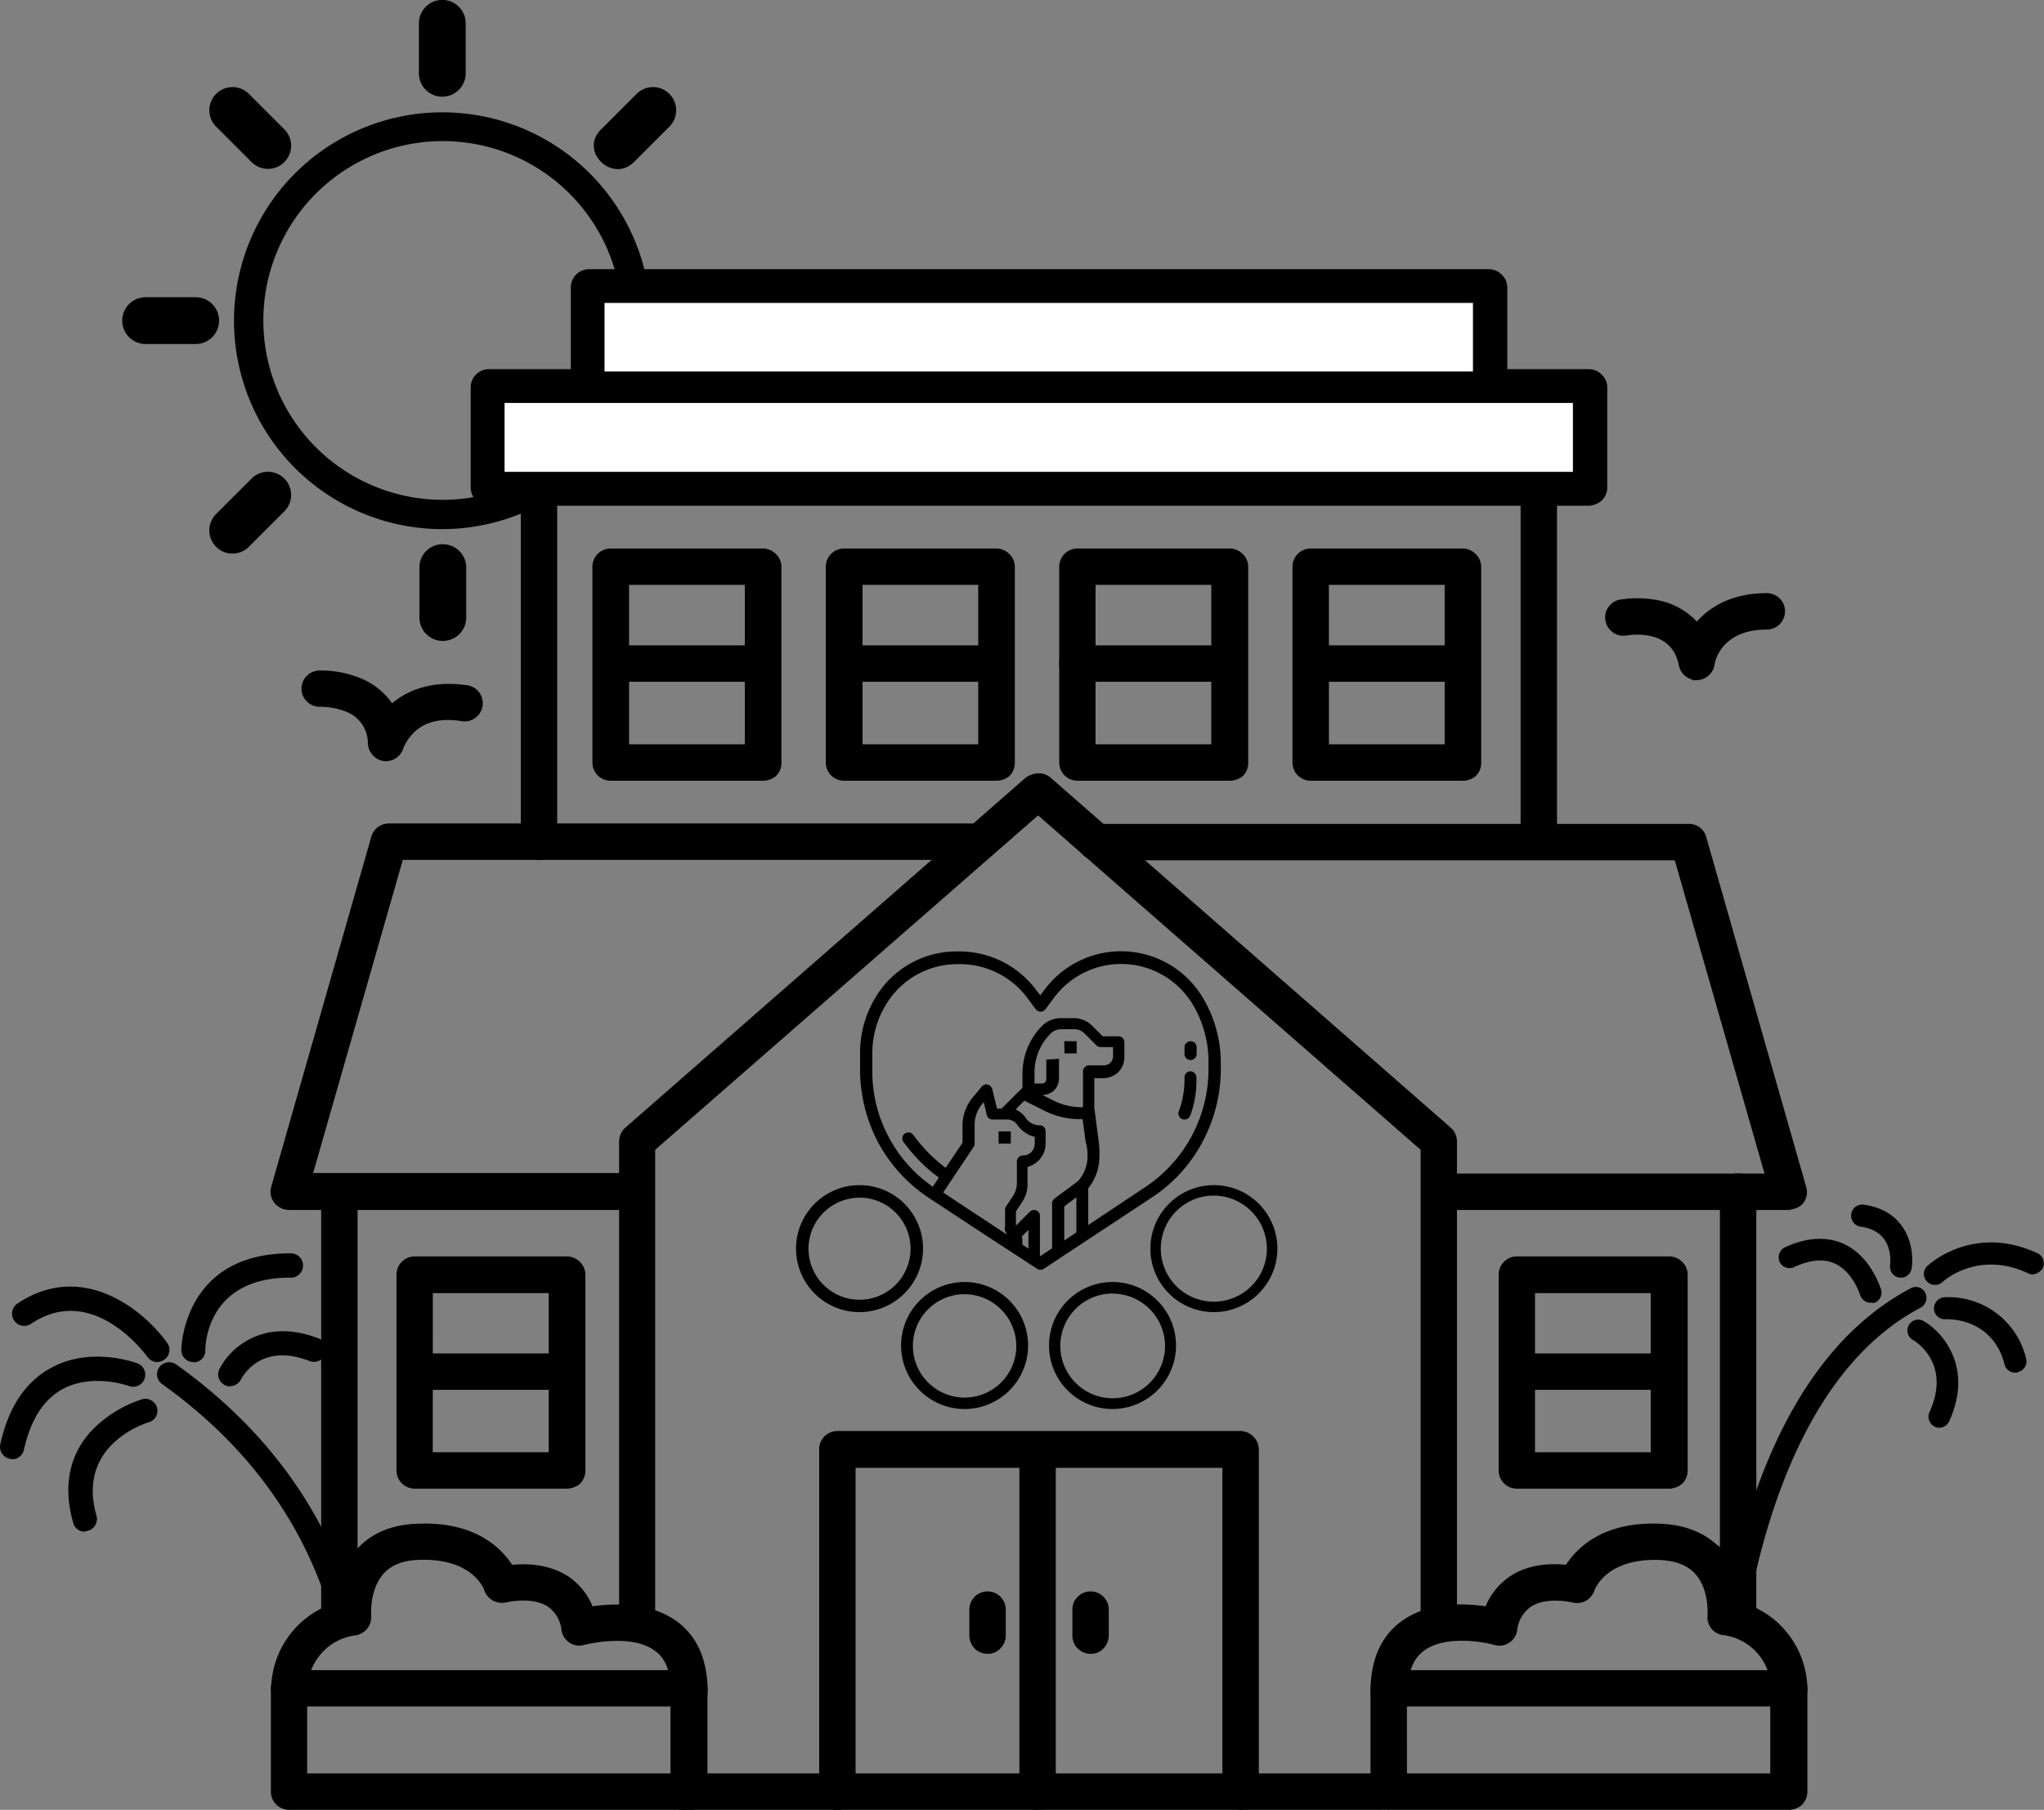 <svg id="Ebene_1" data-name="Ebene 1" xmlns="http://www.w3.org/2000/svg" viewBox="0 0 392.99 348"><rect x="0" y="0" width="392.99" height="348" fill="#808080" stroke="none"/><defs><style>.cls-1{stroke:#000;stroke-miterlimit:10;}.cls-2{fill:#fff;}</style></defs><path d="M128.13,87.89A40.07,40.07,0,1,0,88,128,40.15,40.15,0,0,0,128.13,87.89ZM88.06,122.37a34.49,34.49,0,1,1,34.55-34.48,34.51,34.51,0,0,1-34.55,34.48" transform="translate(-3 -26.26)"/><path d="M92.54,40.35V30.74a4.48,4.48,0,0,0-9,0v9.61a4.48,4.48,0,0,0,9,0Z" transform="translate(-3 -26.26)"/><path d="M83.64,135.36V145a4.48,4.48,0,1,0,9,0v-9.61a4.49,4.49,0,0,0-4.48-4.48A4.44,4.44,0,0,0,83.64,135.36Z" transform="translate(-3 -26.26)"/><path d="M124.88,57.43l6.82-6.82a4.45,4.45,0,1,0-6.3-6.3l-6.82,6.82C114.3,55.35,120.72,61.52,124.88,57.43Z" transform="translate(-3 -26.26)"/><path d="M50.85,131.4l6.82-6.82a4.45,4.45,0,0,0-6.3-6.3l-6.82,6.82a4.45,4.45,0,0,0,6.3,6.3Z" transform="translate(-3 -26.26)"/><path d="M31,83.41a4.48,4.48,0,1,0,0,9h9.62a4.48,4.48,0,0,0,0-9Z" transform="translate(-3 -26.26)"/><path d="M51.37,57.43a4.45,4.45,0,0,0,6.3-6.3l-6.82-6.82a4.45,4.45,0,0,0-6.3,6.3Z" transform="translate(-3 -26.26)"/><path class="cls-1" d="M125.53,341.48a3,3,0,0,1-3-3V245.76a3.1,3.1,0,0,1,1-2.27l76.89-67.22a3,3,0,0,1,4.16.39,3,3,0,0,1-.2,4.16l-75.91,66.3v91.31a3.06,3.06,0,0,1-.91,2.14,2.9,2.9,0,0,1-2.08.91Z" transform="translate(-3 -26.26)"/><path class="cls-1" d="M279.64,341.48a3,3,0,0,1-3-3V247.12l-75.92-66.37a3,3,0,0,1,4-4.54l76.9,67.28a3,3,0,0,1,1,2.27V338.5a3,3,0,0,1-.9,2.14,3,3,0,0,1-2.08.84Z" transform="translate(-3 -26.26)"/><path class="cls-1" d="M135.47,354.6a3,3,0,0,1-3-3c0-4-1-6.69-3.25-8.32-4.87-3.63-13.9-1.23-14-1.23h0a2.82,2.82,0,0,1-2.4-.33,2.94,2.94,0,0,1-1.36-2,6.77,6.77,0,0,0-2.92-5c-3.32-2.08-8.25-.84-8.32-.84a3.07,3.07,0,0,1-3.63-2c-.07-.26-2.41-6.69-13.32-6.17q-4.66.19-7,2.93c-2.79,3.24-2.4,8.24-2.4,8.31h0a3.06,3.06,0,0,1-2.47,3.25A11.06,11.06,0,0,0,61.63,351a3,3,0,0,1-3,3,3,3,0,0,1-3-3,17.12,17.12,0,0,1,12.28-16.17,17.34,17.34,0,0,1,3.83-10.07c2.66-3.11,6.43-4.8,11.3-5,11.17-.58,16.17,4.68,18.18,7.93,2.66-.33,7-.26,10.59,2h0a12.23,12.23,0,0,1,4.8,6c4-.65,11.17-1,16.3,2.79,3.77,2.79,5.65,7.21,5.65,13.12h0a3,3,0,0,1-.91,2.14,3.9,3.9,0,0,1-2.2.78Z" transform="translate(-3 -26.26)"/><path class="cls-1" d="M135.47,373.76H58.58a3,3,0,0,1-3-3V350.9a3,3,0,0,1,3-3h76.89a3.08,3.08,0,0,1,2.14.91,3,3,0,0,1,.91,2.15v19.8a3.1,3.1,0,0,1-.91,2.15A3.29,3.29,0,0,1,135.47,373.76Zm-73.91-6h70.85V353.89H61.56Z" transform="translate(-3 -26.26)"/><path class="cls-1" d="M270,354.6a3,3,0,0,1-3-3c0-5.91,1.88-10.33,5.65-13.12,5.13-3.83,12.27-3.45,16.3-2.8a12.33,12.33,0,0,1,4.8-6c3.64-2.33,7.93-2.33,10.59-2,2-3.25,7-8.51,18.18-7.92,4.81.26,8.64,1.95,11.3,5a17.39,17.39,0,0,1,3.84,10.07A17.1,17.1,0,0,1,350,351h0a3,3,0,0,1-6,0,11,11,0,0,0-9.74-10.85,2.94,2.94,0,0,1-2.46-3.25c0-.06.39-5.06-2.41-8.24-1.56-1.82-3.89-2.73-7-2.93-10.91-.52-13.18,5.91-13.31,6.17h0a3,3,0,0,1-3.64,2c-.07,0-5-1.24-8.31.84a6.86,6.86,0,0,0-2.93,5,2.94,2.94,0,0,1-1.36,2,2.84,2.84,0,0,1-2.4.33c-2.53-.72-9.94-1.88-14,1.23-2.21,1.63-3.25,4.35-3.25,8.32h0a3.05,3.05,0,0,1-.91,2.14,3.57,3.57,0,0,1-2.2.84Z" transform="translate(-3 -26.26)"/><path class="cls-1" d="M346.92,373.76H270a3,3,0,0,1-3-3V350.9a3,3,0,0,1,3-3h76.89a3.06,3.06,0,0,1,2.14.91A3,3,0,0,1,350,351v19.8a3.1,3.1,0,0,1-.91,2.15A3.27,3.27,0,0,1,346.92,373.76Zm-73.91-6h70.85V353.89H273Z" transform="translate(-3 -26.26)"/><path class="cls-1" d="M268.79,373.76H134.23a3,3,0,0,1-3-3,3,3,0,0,1,3-3H268.79a3,3,0,1,1,0,6Z" transform="translate(-3 -26.26)"/><path class="cls-1" d="M124.56,258.42h-66a3.19,3.19,0,0,1-2.41-1.17,3,3,0,0,1-.52-2.66l19.23-67.28a3,3,0,0,1,2.85-2.21H191.38a3,3,0,0,1,3,3,3,3,0,0,1-3,3H80.07L62.54,252.32h62a3,3,0,0,1,3,3,3.13,3.13,0,0,1-3,3.11Z" transform="translate(-3 -26.26)"/><path class="cls-1" d="M68.25,340.12a3,3,0,0,1-3-3V255.37h0a3,3,0,0,1,3-3,3,3,0,0,1,3,3v81.7h0a3.06,3.06,0,0,1-.91,2.14A2.68,2.68,0,0,1,68.25,340.12Z" transform="translate(-3 -26.26)"/><path class="cls-1" d="M346.92,258.42h-66a3,3,0,0,1-3-3,3,3,0,0,1,3-3h62l-17.54-61.24H213.72a3,3,0,0,1-3-3,3,3,0,0,1,3-3h114a2.92,2.92,0,0,1,2.86,2.21l19.22,67.28a3,3,0,0,1-.52,2.66,3.22,3.22,0,0,1-2.33,1Z" transform="translate(-3 -26.26)"/><path class="cls-1" d="M337.18,340.12a3,3,0,0,1-3-3V255.37h0a3,3,0,1,1,6,0v81.7h0a3,3,0,0,1-.91,2.14A2.76,2.76,0,0,1,337.18,340.12Z" transform="translate(-3 -26.26)"/><path class="cls-1" d="M308.47,123H97a3,3,0,0,1-3-3V100.74a3,3,0,0,1,3-3H308.47a3,3,0,0,1,2.14.91,2.92,2.92,0,0,1,.91,2.14V120a3.06,3.06,0,0,1-.91,2.15A3.6,3.6,0,0,1,308.47,123Zm-208.46-6H305.42V103.67H100Z" transform="translate(-3 -26.26)"/><path class="cls-1" d="M289.25,103.73h-173a3,3,0,0,1-3-3V81.52a3,3,0,0,1,3-3h173a3.06,3.06,0,0,1,2.14.91,2.94,2.94,0,0,1,.91,2.15v19.22a3,3,0,0,1-.91,2.14A3.55,3.55,0,0,1,289.25,103.73Zm-170-6h167V84.51h-167Z" transform="translate(-3 -26.26)"/><path class="cls-1" d="M106.63,191.14a3,3,0,0,1-3-3V120a3,3,0,0,1,3-3,3,3,0,0,1,3,3v68.19a3.08,3.08,0,0,1-.91,2.14A3,3,0,0,1,106.63,191.14Z" transform="translate(-3 -26.26)"/><path class="cls-1" d="M298.86,191.14a3,3,0,0,1-3-3V120a3,3,0,0,1,3-3,3,3,0,0,1,3,3v68.19a3.08,3.08,0,0,1-.91,2.14A3,3,0,0,1,298.86,191.14Z" transform="translate(-3 -26.26)"/><path class="cls-1" d="M112,312H82.73a3,3,0,0,1-3-3V271.35a3,3,0,0,1,3-3H112a3.06,3.06,0,0,1,2.15.91,3,3,0,0,1,.9,2.14v37.67h0a3,3,0,0,1-.9,2.14A3.6,3.6,0,0,1,112,312Zm-26.3-6H109V274.4H85.72Z" transform="translate(-3 -26.26)"/><path class="cls-1" d="M323.93,312H294.64a3,3,0,0,1-3-3V271.35a3,3,0,0,1,3-3h29.29a3,3,0,0,1,2.14.91,2.92,2.92,0,0,1,.91,2.14v37.67h0a3,3,0,0,1-.91,2.14,3.55,3.55,0,0,1-2.14.78Zm-26.3-6h23.25V274.4H297.63Z" transform="translate(-3 -26.26)"/><path class="cls-1" d="M149.69,175.88H120.4a3,3,0,0,1-3-3V135.23a3,3,0,0,1,3-3h29.29a3.06,3.06,0,0,1,2.14.91,2.93,2.93,0,0,1,.91,2.14V173a3,3,0,0,1-.91,2.14A3.41,3.41,0,0,1,149.69,175.88Zm-26.24-6H146.7V138.22H123.45v31.62Z" transform="translate(-3 -26.26)"/><path class="cls-1" d="M194.56,175.88H165.27a3,3,0,0,1-3-3V135.23a3,3,0,0,1,3-3h29.29a3.1,3.1,0,0,1,2.15.91,3,3,0,0,1,.91,2.14V173a3.06,3.06,0,0,1-.91,2.14A3.6,3.6,0,0,1,194.56,175.88Zm-26.23-6h23.25V138.22H168.33Z" transform="translate(-3 -26.26)"/><path class="cls-1" d="M239.44,175.88H210.15a3,3,0,0,1-3-3V135.23a3,3,0,0,1,3-3h29.29a3.06,3.06,0,0,1,2.14.91,2.93,2.93,0,0,1,.91,2.14V173a3,3,0,0,1-.91,2.14A3.55,3.55,0,0,1,239.44,175.88Zm-26.3-6h23.25V138.22H213.14Z" transform="translate(-3 -26.26)"/><path class="cls-1" d="M284.25,175.88H255a3,3,0,0,1-3-3V135.23a3,3,0,0,1,3-3h29.23a3.06,3.06,0,0,1,2.14.91,2.93,2.93,0,0,1,.91,2.14V173a3,3,0,0,1-.91,2.14A3.41,3.41,0,0,1,284.25,175.88Zm-26.24-6h23.25V138.22H258Z" transform="translate(-3 -26.26)"/><path class="cls-1" d="M241.52,373.76a3,3,0,0,1-3-3V308H167v62.8a3,3,0,0,1-3,3,3,3,0,0,1-3-3V304.92a3,3,0,0,1,3-3h77.48a3.06,3.06,0,0,1,2.14.91,3,3,0,0,1,.91,2.15v65.78a3.1,3.1,0,0,1-.91,2.15A3.15,3.15,0,0,1,241.52,373.76Z" transform="translate(-3 -26.26)"/><path class="cls-1" d="M202.49,373.76a3,3,0,0,1-3-3V305.38a3,3,0,1,1,6,0v65.33a3,3,0,0,1-.91,2.14A2.76,2.76,0,0,1,202.49,373.76Z" transform="translate(-3 -26.26)"/><path class="cls-1" d="M212.68,343.76a3,3,0,0,1-3-3v-5a3,3,0,0,1,3-3,3,3,0,0,1,3,3v5a3.06,3.06,0,0,1-.91,2.14A2.63,2.63,0,0,1,212.68,343.76Z" transform="translate(-3 -26.26)"/><path class="cls-1" d="M192.87,343.76a3,3,0,0,1-3-3v-5a3,3,0,0,1,3-3,3,3,0,0,1,3,3v5a3,3,0,0,1-.91,2.14A2.73,2.73,0,0,1,192.87,343.76Z" transform="translate(-3 -26.26)"/><path class="cls-1" d="M329.19,156.53a3,3,0,0,1-2.92-2.47c-1.5-7.53-9.75-6.23-10.65-6.1a3,3,0,0,1-3.45-2.41,3,3,0,0,1,2.34-3.5,20.92,20.92,0,0,1,7.53.19,13.35,13.35,0,0,1,7.21,4.29c2.54-3.05,6.76-5.72,13.45-5.72a3,3,0,0,1,3,3,3,3,0,0,1-3,3c-9,0-10.46,6.36-10.52,7.08h0a3.06,3.06,0,0,1-3,2.66Z" transform="translate(-3 -26.26)"/><path class="cls-1" d="M77.28,172.12h-.39a3.12,3.12,0,0,1-2.66-2.86,7,7,0,0,0-4.68-6.69,14,14,0,0,0-4.94-.91,2.92,2.92,0,0,1-2.14-.78,2.88,2.88,0,0,1-1-2.08,3,3,0,0,1,2.86-3.11,19.22,19.22,0,0,1,7.4,1.29,13.15,13.15,0,0,1,6.56,5.26c2.92-2.66,7.53-4.67,14.15-3.76a3,3,0,1,1-.84,5.91c-4-.59-7.14.19-9.35,2.34a10.1,10.1,0,0,0-2.14,3.11,3,3,0,0,1-2.86,2.28Z" transform="translate(-3 -26.26)"/><path class="cls-1" d="M111.44,293H82.8a3,3,0,0,1-3-3,3,3,0,0,1,3-3h28.64a3,3,0,0,1,3,3A3,3,0,0,1,111.44,293Z" transform="translate(-3 -26.26)"/><path class="cls-1" d="M149.1,156.85H120.46a3,3,0,0,1-3-3,3,3,0,0,1,3-3H149.1a3,3,0,1,1,0,6Z" transform="translate(-3 -26.26)"/><path class="cls-1" d="M194,156.85H165.34a3,3,0,0,1-3-3,3,3,0,0,1,3-3H194a3,3,0,0,1,3,3A3,3,0,0,1,194,156.85Z" transform="translate(-3 -26.26)"/><path class="cls-1" d="M238.79,156.85H210.15a3,3,0,0,1-3-3,3,3,0,0,1,3-3h28.64a3,3,0,1,1,0,6Z" transform="translate(-3 -26.26)"/><path class="cls-1" d="M283.66,156.85H255a3,3,0,0,1-3-3,3,3,0,0,1,3-3h28.64a3,3,0,1,1,0,6Z" transform="translate(-3 -26.26)"/><path class="cls-1" d="M323.34,293h-28.7a3,3,0,0,1-3-3,3,3,0,0,1,3-3h28.64a3,3,0,0,1,.06,6Z" transform="translate(-3 -26.26)"/><path d="M168.26,278.56a12.21,12.21,0,1,1,12.21-12.21,12.24,12.24,0,0,1-12.21,12.21Zm0-22a9.81,9.81,0,1,0,9.81,9.81A9.84,9.84,0,0,0,168.26,256.54Z" transform="translate(-3 -26.26)"/><path d="M188.46,297.19A12.21,12.21,0,1,1,200.67,285,12.23,12.23,0,0,1,188.46,297.19Zm0-22.08a9.94,9.94,0,1,0,9.94,9.94A10,10,0,0,0,188.46,275.11Z" transform="translate(-3 -26.26)"/><path d="M236.39,278.56a12.21,12.21,0,1,1,12.21-12.21A12.24,12.24,0,0,1,236.39,278.56Zm0-22.41a10.2,10.2,0,1,0,10.19,10.2A10.26,10.26,0,0,0,236.39,256.15Z" transform="translate(-3 -26.26)"/><path d="M216.9,297.19A12.21,12.21,0,1,1,229.11,285,12.23,12.23,0,0,1,216.9,297.19Zm0-22.21A10.07,10.07,0,1,0,227,285.05,10.11,10.11,0,0,0,216.9,275Z" transform="translate(-3 -26.26)"/><path d="M234.37,218.29a18.31,18.31,0,0,0-30.52-1.75l-.84,1.1-.85-1.1h0a18.44,18.44,0,0,0-14.68-7.34H187a18.16,18.16,0,0,0-15.46,8.5,20.67,20.67,0,0,0-3.18,11V232a30.2,30.2,0,0,0,3.51,14,29.64,29.64,0,0,0,9.8,10.65l10.07,6.62,10.65,6.95a1.18,1.18,0,0,0,1.3,0l20.85-13.76a28.8,28.8,0,0,0,9.67-10.66,29.77,29.77,0,0,0,3.51-14v-1.49a24.49,24.49,0,0,0-3.38-12.08Zm-38.18,44.55.45.84L185,256l-.65-.45,5.85-8.77h0a1.11,1.11,0,0,0,.19-.65v-3.83a6.34,6.34,0,0,1,1.56-3.9l.2-.19.58,2.46h0a1.11,1.11,0,0,0,1.1.85h2.8a2.35,2.35,0,0,1,1.94,1,5.71,5.71,0,0,0,3.38,2.34v1.29a2.58,2.58,0,0,1-.65,1.63,2.27,2.27,0,0,1-1.62.65,1.17,1.17,0,0,0-1.17,1.17v4.22a4.79,4.79,0,0,1-.65,2.27l-1.43,2.14a1.11,1.11,0,0,0-.19.65v3.44c-.13.07-.07.26,0,.46Zm4.54,3.51-1.17-.78v-1a1.47,1.47,0,0,0-.13-.52h0l1.3-1.3Zm9.22-3.12-2.33,1.56v-6.56l2.33-1.75Zm2.15-14.42h0a7.34,7.34,0,0,1-1.82,4.55l-4.55,3.37a1.25,1.25,0,0,0-.45.91v8.64l-2.34,1.56V260a1.06,1.06,0,0,0-.71-1,1.12,1.12,0,0,0-1.24.26l-2.66,2.67V259.2l1.23-1.88a6.12,6.12,0,0,0,1-3.51v-3.18a4.57,4.57,0,0,0,2.47-1.62,4.48,4.48,0,0,0,1-2.86v-2.34a1.33,1.33,0,0,0-.32-.84,1,1,0,0,0-.84-.33,3.28,3.28,0,0,1-2.67-1.43,4.38,4.38,0,0,0-1.94-1.62l1.75-1.75-.07.06,4,2h0a15,15,0,0,0,6.69,1.55h.52l.58,4.35h0a8,8,0,0,1,.33,3ZM204.17,230v3.77a.85.85,0,0,1-.84.84H201.9v-2.08A10.44,10.44,0,0,1,205,225a2.84,2.84,0,0,1,2-.84h2.54a2.74,2.74,0,0,1,1.94.78l2.34,2.34h0a1.27,1.27,0,0,0,.85.32H217v1.75h0a1.75,1.75,0,0,1-1.75,1.76h-2.86a1.17,1.17,0,0,0-1.17,1.17v6.88h-.19a12.26,12.26,0,0,1-5.65-1.36l-1.95-1h0a3.34,3.34,0,0,0,2.27-.91,3.21,3.21,0,0,0,.91-2.27v-3.77Zm31.18,1.88h0a27.22,27.22,0,0,1-12.21,22.67l-10.91,7.27v-7.08a9.62,9.62,0,0,0,2.14-5.71,18.45,18.45,0,0,0-.13-3.32l-.84-6.42v-5.72h1.75a4.19,4.19,0,0,0,2.86-1.17,4,4,0,0,0,1.17-2.86v-2.85a1.35,1.35,0,0,0-.33-.85,1.24,1.24,0,0,0-.84-.32h-3l-2-2a5,5,0,0,0-3.57-1.49H207a5.11,5.11,0,0,0-3.64,1.49,13,13,0,0,0-3.77,9.16v2.73l-4,4h-.91l-.91-3.77a1.35,1.35,0,0,0-.84-.84,1.2,1.2,0,0,0-1.17.39l-1.62,1.95a8.47,8.47,0,0,0-2.08,5.32V246l-3.25,4.81h0a29.67,29.67,0,0,1-5.26-5.07l-1-1.29a1.15,1.15,0,0,0-1.82,1.42l1,1.3a30.81,30.81,0,0,0,5.78,5.52l-1.17,1.76a27.09,27.09,0,0,1-8.57-9.74,26.56,26.56,0,0,1-3.05-12.6v-3.31a17.93,17.93,0,0,1,2.86-9.75,16,16,0,0,1,13.51-7.4h.45A16.13,16.13,0,0,1,200.41,218l1.75,2.34a1.25,1.25,0,0,0,.91.45,1.13,1.13,0,0,0,.91-.45l1.75-2.34a16.07,16.07,0,0,1,26.69,1.56,21.46,21.46,0,0,1,2.93,10.91Z" transform="translate(-3 -26.26)"/><path d="M207.62,226.47H210v2.34h-2.33Z" transform="translate(-3 -26.26)"/><path d="M195,243.81h2.34v2.34H195Z" transform="translate(-3 -26.26)"/><path d="M231.91,232.25a1.17,1.17,0,0,0-1.17,1.17v.39a18.51,18.51,0,0,1-.91,5.65l-.2.52h0a1.14,1.14,0,0,0,.07.91,1.15,1.15,0,0,0,1.56.52,1.41,1.41,0,0,0,.58-.65l.19-.52a19.36,19.36,0,0,0,1-6.36v-.39a1.4,1.4,0,0,0-.32-.85,1.14,1.14,0,0,0-.84-.39Z" transform="translate(-3 -26.26)"/><path d="M231.91,226.47a1.17,1.17,0,0,0-1.17,1.17v1.17a1.17,1.17,0,1,0,2.33,0v-1.17a1.39,1.39,0,0,0-.32-.84,1.34,1.34,0,0,0-.84-.33Z" transform="translate(-3 -26.26)"/><rect class="cls-2" x="116.23" y="58.25" width="166.97" height="13.18"/><rect class="cls-2" x="97.01" y="77.48" width="205.41" height="13.25"/><path d="M5.32,306.81a1.36,1.36,0,0,1-.52-.07A2.33,2.33,0,0,1,3.05,304c1.56-7.15,4.87-12.08,9.81-14.74,7.59-4.16,16.17-1,16.56-.85a2.32,2.32,0,1,1-1.63,4.35c-.06,0-6.95-2.53-12.73.59-3.7,2-6.17,5.91-7.46,11.69a2.36,2.36,0,0,1-2.28,1.82Z" transform="translate(-3 -26.26)"/><path d="M19.29,320.77a2.23,2.23,0,0,1-2.21-1.69c-2.73-9.55,1-15.59,4.74-18.9a23.64,23.64,0,0,1,8.51-4.87,2.34,2.34,0,0,1,2.85,1.56,2.29,2.29,0,0,1-1.56,2.86c-.58.19-14,4.28-10.06,18a2.34,2.34,0,0,1-1.63,2.86,3,3,0,0,1-.64.13Z" transform="translate(-3 -26.26)"/><path d="M33.25,288.17a2.3,2.3,0,0,1-1.89-1c-.45-.58-10.52-14.35-22.4-6.36a2.34,2.34,0,0,1-2.6-3.9c12.54-8.38,24.29,1.3,28.77,7.54a2.3,2.3,0,0,1-.52,3.24,2.25,2.25,0,0,1-1.36.46Z" transform="translate(-3 -26.26)"/><path d="M40.2,288.17a2.33,2.33,0,0,1-2.34-2.34c0-.2.26-18.57,20.91-18.57a2.34,2.34,0,1,1,0,4.67c-15.72,0-16.3,12.54-16.3,14a2.22,2.22,0,0,1-2.27,2.28Z" transform="translate(-3 -26.26)"/><path d="M47.21,292.84a2,2,0,0,1-1-.26,2.29,2.29,0,0,1-1-3.11c1.95-3.9,8.44-10.07,19.23-5.78A2.35,2.35,0,0,1,62.6,288c-9.29-3.7-12.92,2.79-13.31,3.57a2.41,2.41,0,0,1-2.08,1.23Z" transform="translate(-3 -26.26)"/><path d="M70.2,332.72c-4.81-14.68-14.48-30.66-33.32-44.1a2.36,2.36,0,0,0-3.24.52,2.31,2.31,0,0,0,.52,3.25c20.39,14.55,29.48,32.21,33.31,47.54A36.12,36.12,0,0,0,70.2,332.72Z" transform="translate(-3 -26.26)"/><path d="M373.15,274.85a2,2,0,0,0-2.85-.84c-22.54,11.95-32.09,40.65-36.11,64.49,1.23-.13,2.4-.26,3.64-.46.25-.06.58-.06.84-.13,4-22.66,13.12-49.35,33.57-60.2A2.13,2.13,0,0,0,373.15,274.85Z" transform="translate(-3 -26.26)"/><path d="M394.06,271.28a1.62,1.62,0,0,1-1.1-.19c-9.68-4.48-16.23,1.43-16.49,1.69a2.15,2.15,0,0,1-3-.13,2.08,2.08,0,0,1,.13-3c.39-.33,8.83-8.12,21.17-2.4a2.14,2.14,0,0,1,1,2.79,2.44,2.44,0,0,1-1.76,1.23Z" transform="translate(-3 -26.26)"/><path d="M390.69,290.18a2.07,2.07,0,0,1-2.28-1.56c-2.33-9.09-11-8.7-11.36-8.7a2.06,2.06,0,0,1-2.21-1.95,2.16,2.16,0,0,1,2-2.27,15.35,15.35,0,0,1,15.72,11.82,2.1,2.1,0,0,1-1.5,2.53.42.42,0,0,1-.32.13Z" transform="translate(-3 -26.26)"/><path d="M376.08,300.77a1.64,1.64,0,0,1-1.11-.2,2.14,2.14,0,0,1-1-2.79c4.16-9.09-2.34-13.38-3.11-13.83a2.09,2.09,0,1,1,2.14-3.58c3.7,2.21,9.42,9,4.74,19.23a2.07,2.07,0,0,1-1.62,1.17Z" transform="translate(-3 -26.26)"/><path d="M368.74,271.93h-.52a2.13,2.13,0,0,1-1.82-2.4c.06-.65.71-6.56-5.65-7.4a2.13,2.13,0,0,1,.58-4.23c8.45,1.17,9.75,8.45,9.23,12.15a2.13,2.13,0,0,1-1.82,1.88Z" transform="translate(-3 -26.26)"/><path d="M362.89,276.74a2.16,2.16,0,0,1-2.27-1.5c0-.06-1.36-4.41-4.81-6-2.14-1-4.74-.78-7.85.65a2.1,2.1,0,0,1-2.8-1,2.17,2.17,0,0,1,1-2.79c4.22-1.95,8.06-2.14,11.37-.65,5.26,2.47,7,8.51,7.14,8.77a2.1,2.1,0,0,1-1.43,2.6Z" transform="translate(-3 -26.26)"/></svg>